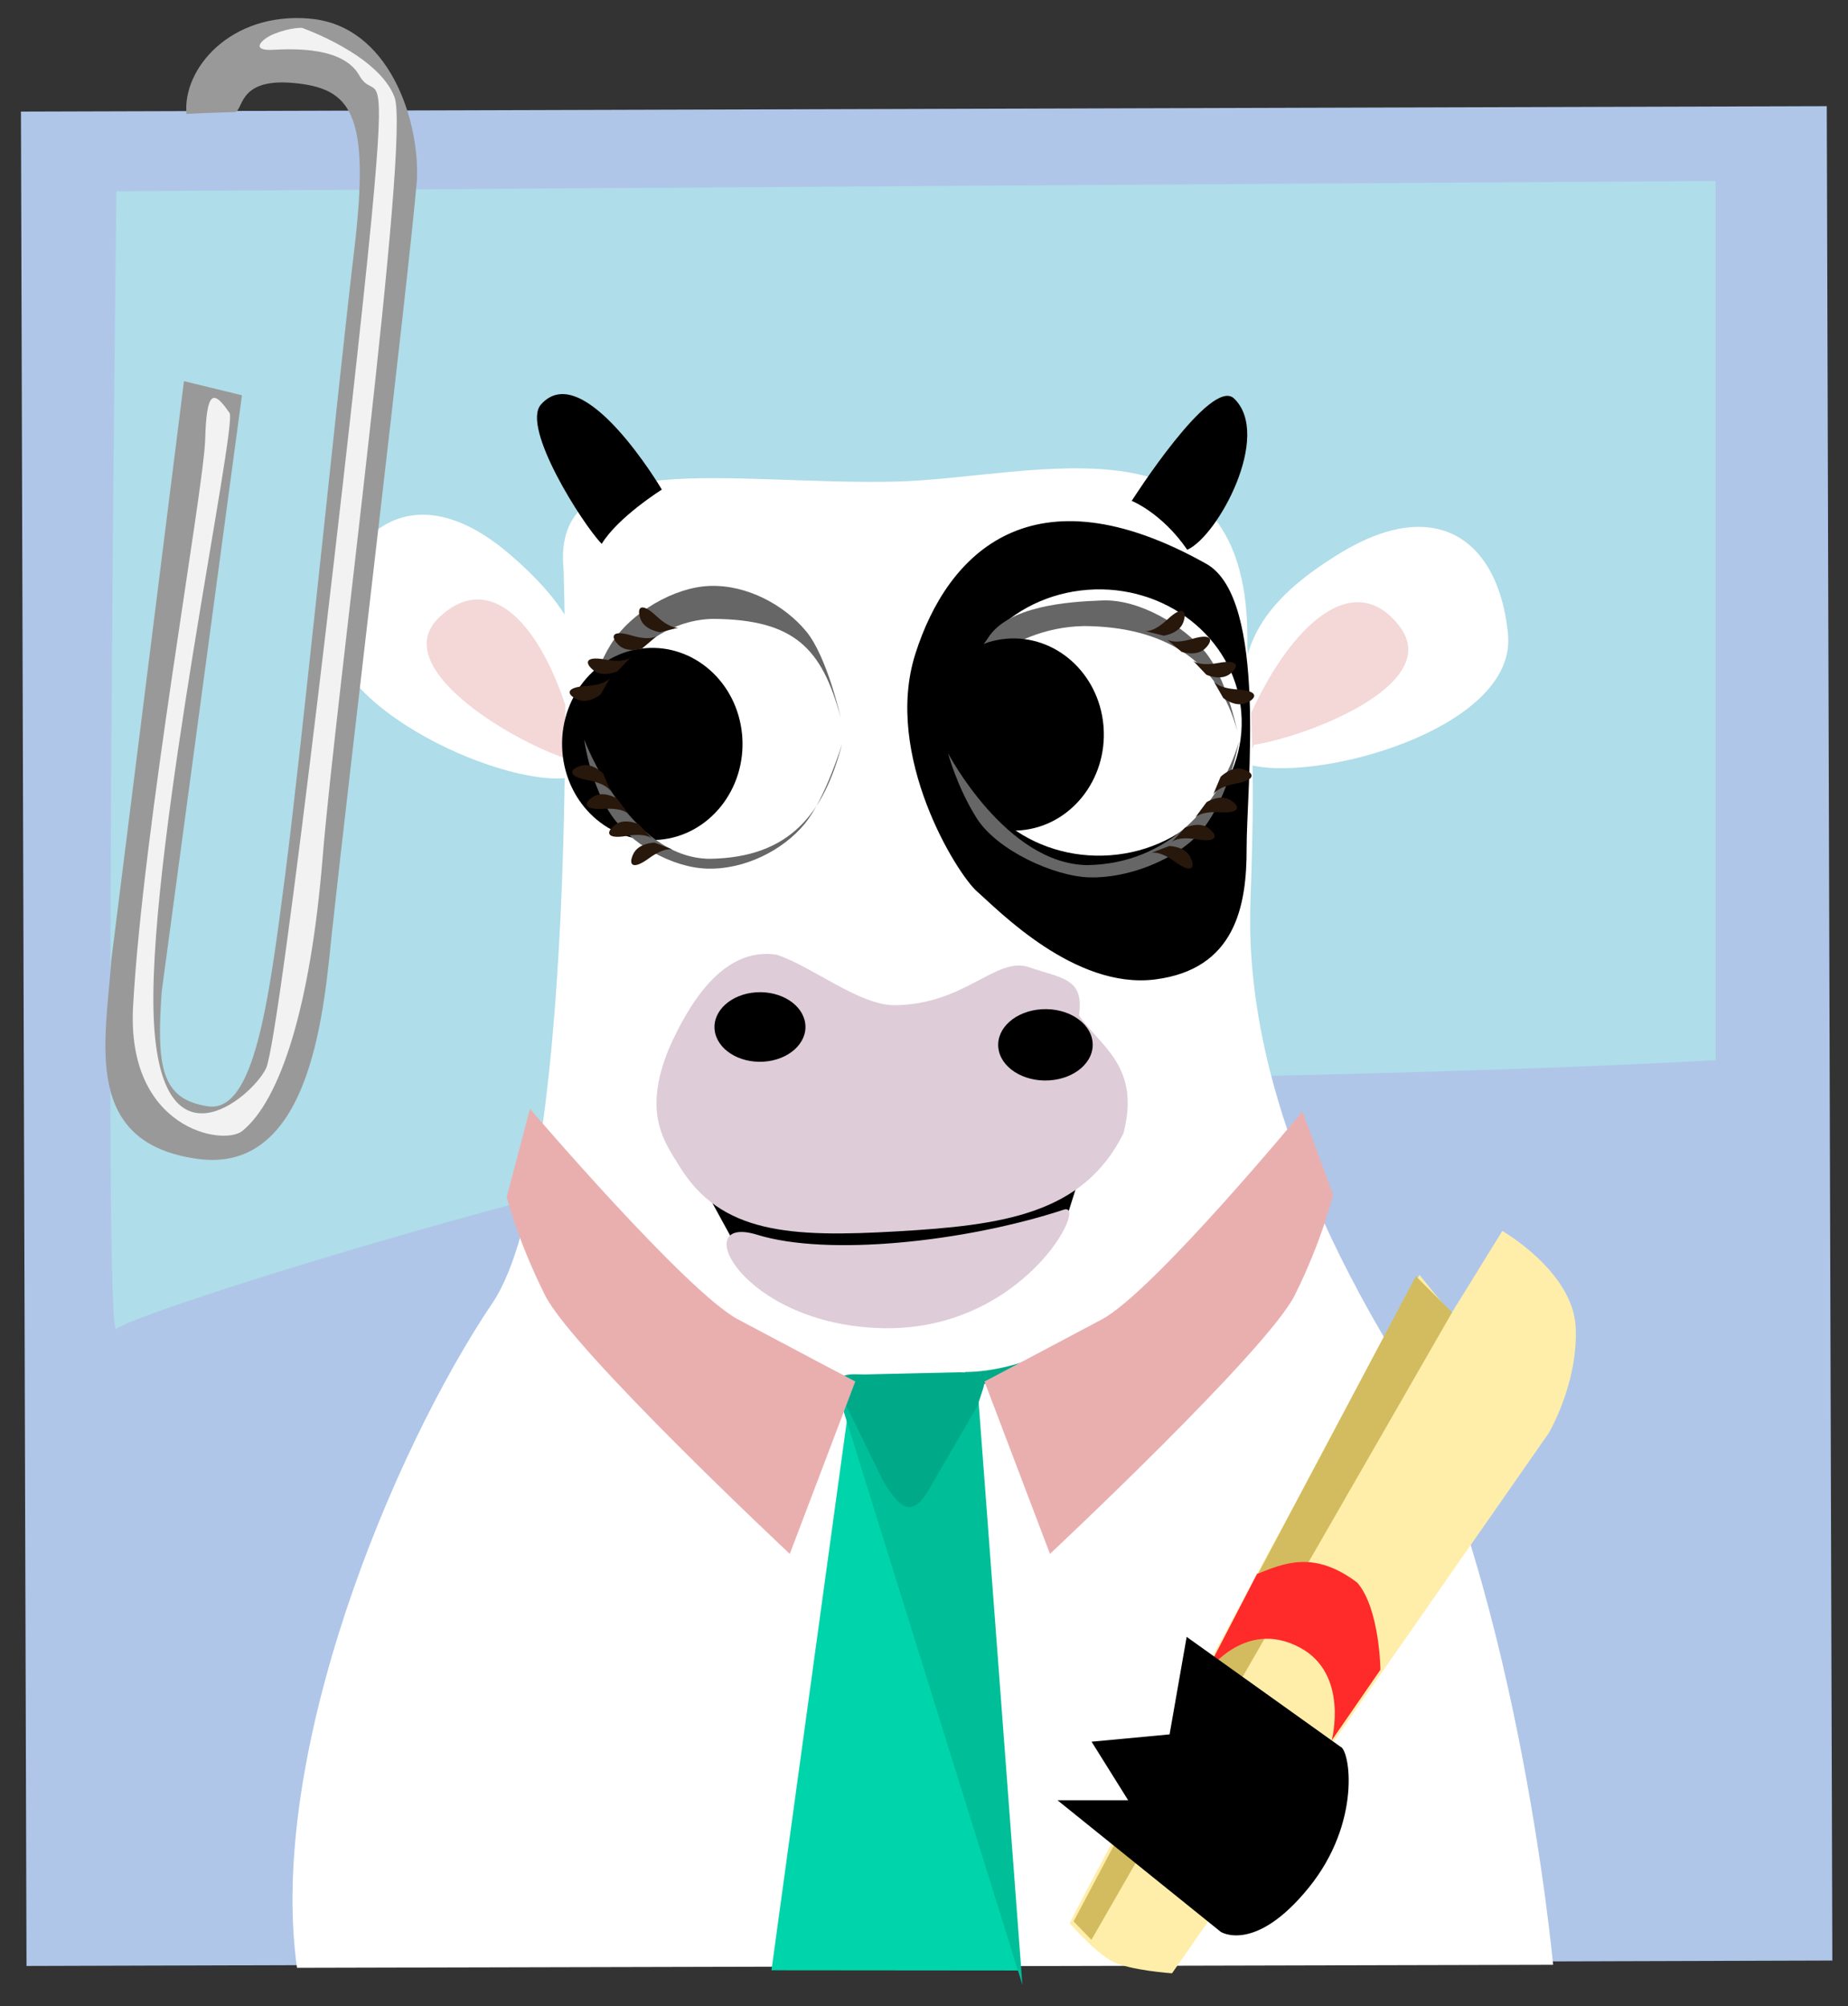 <?xml version="1.0" encoding="UTF-8" standalone="no"?>
<!-- Created with Inkscape (http://www.inkscape.org/) -->

<svg
   xmlns:dc="http://purl.org/dc/elements/1.1/"
   xmlns:cc="http://creativecommons.org/ns#"
   xmlns:rdf="http://www.w3.org/1999/02/22-rdf-syntax-ns#"
   xmlns:svg="http://www.w3.org/2000/svg"
   xmlns="http://www.w3.org/2000/svg"
   xmlns:sodipodi="http://sodipodi.sourceforge.net/DTD/sodipodi-0.dtd"
   xmlns:inkscape="http://www.inkscape.org/namespaces/inkscape"
   width="235.869"
   height="256"
   id="svg3188"
   version="1.1"
   inkscape:version="0.48.5 r10040"
   sodipodi:docname="Documento nuevo 2">
  <rect width="100%" height="100%" fill="#333333" stroke="none"/>
  <defs
     id="defs3190" />
  <sodipodi:namedview
     id="base"
     pagecolor="#ffffff"
     bordercolor="#666666"
     borderopacity="1.0"
     inkscape:pageopacity="0.0"
     inkscape:pageshadow="2"
     inkscape:zoom="1.979899"
     inkscape:cx="296.02624"
     inkscape:cy="107.75979"
     inkscape:document-units="px"
     inkscape:current-layer="layer1"
     showgrid="false"
     fit-margin-top="0"
     fit-margin-left="0"
     fit-margin-right="0"
     fit-margin-bottom="0"
     inkscape:window-width="1913"
     inkscape:window-height="1026"
     inkscape:window-x="0"
     inkscape:window-y="25"
     inkscape:window-maximized="1" />
  <g
     inkscape:label="Capa 1"
     inkscape:groupmode="layer"
     id="layer1"
     transform="translate(374.598,787.307)">
    <g
       id="g3307"
       transform="matrix(5.692,0,0,5.692,1759.794,2490.16)">
      <rect
         transform="matrix(1,-0.003,0.003,1,0,0)"
         y="-574.419"
         x="-372.788"
         height="41.57"
         width="40.493"
         id="rect4125-4"
         style="fill:#afc6e9;fill-opacity:1;stroke:none" />
      <path
         inkscape:connector-curvature="0"
         id="path3364"
         d="m -372.371,-571.515 c 0,0 -0.309,25.892 0,25.506 0.309,-0.386 16.385,-5.488 24.269,-5.642 7.884,-0.155 11.593,-0.386 11.593,-0.386 l 0,-19.709 z"
         style="fill:#afdde9;stroke:none" />
      <path
         style="fill:#f4d7d7;fill-opacity:1;stroke:none;display:inline"
         d="m -361.829,-559.783 c -0.058,-0.284 -0.921,-3.241 -1.888,-3.238 -0.968,0.003 -2.334,-0.05 -2.044,1.486 0.289,1.536 0.975,2.501 2.058,2.726 1.082,0.224 2.164,0.221 2.164,0.221 z"
         id="path6937-9-8-3"
         inkscape:connector-curvature="0" />
      <path
         style="fill:#f4d7d7;fill-opacity:1;stroke:none;display:inline"
         d="m -347.237,-559.838 c 0,0 1.47,-3.135 2.665,-3.139 1.195,-0.004 2.504,-0.122 2.224,1.188 -0.28,1.31 -0.621,1.653 -2.269,2.284 -1.649,0.631 -3.014,0.806 -3.014,0.806 z"
         id="path6939-3-7-2"
         inkscape:connector-curvature="0" />
      <path
         style="fill:#ffffff;stroke:none;display:inline"
         d="m -363.934,-546.598 c 2.015,-3.014 1.591,-16.428 1.591,-16.428 -0.29,-2.819 3.725,-1.89 7.461,-1.981 3.11,-0.076 7.987,-1.736 7.87,3.7 0.179,2.451 0.123,4.254 0.073,5.629 -0.052,1.452 0.01,4.764 2.985,9.842 2.975,5.078 3.799,14.079 3.799,14.079 l -28.166,0.068 c -0.67,-4.8 2.139,-11.573 4.386,-14.909 z"
         id="path6935-0-6-4"
         inkscape:connector-curvature="0"
         sodipodi:nodetypes="ccscszcccc" />
      <path
         style="fill:#ffffff;fill-opacity:1;stroke:none;display:inline"
         d="m -347.006,-559.64 c 0.959,-2.201 2.407,-3.445 3.413,-2.114 0.965,1.277 -1.999,2.444 -3.273,2.65 l -0.166,0.426 c 1.479,0.463 6.072,-0.768 5.866,-2.904 -0.129,-1.335 -0.729,-2.219 -1.676,-2.382 -0.568,-0.098 -1.262,0.064 -2.055,0.542 -1.888,1.137 -2.26,2.145 -2.235,3.442"
         id="path5154-4-0-4-7"
         inkscape:connector-curvature="0"
         sodipodi:nodetypes="csccsssc" />
      <path
         style="fill:#000000;fill-opacity:1;stroke:#000000;stroke-width:0.056px;stroke-linecap:butt;stroke-linejoin:miter;stroke-opacity:1;display:inline"
         d="m -354.429,-561.135 c -0.718,2.257 0.925,4.905 1.381,5.302 0.457,0.397 2.175,2.189 3.968,1.959 1.766,-0.226 2.029,-1.609 2.025,-2.918 -0.004,-1.309 0.477,-5.579 -0.891,-6.347 -3.874,-2.172 -5.766,-0.254 -6.483,2.004 z"
         id="path6983-98-7-9"
         inkscape:connector-curvature="0"
         sodipodi:nodetypes="zssssz" />
      <path
         style="fill:#000000;fill-opacity:1;stroke:#000000;stroke-width:0.056px;stroke-linecap:butt;stroke-linejoin:miter;stroke-opacity:1;display:inline"
         d="m -359.232,-549.303 0.769,1.406 c 0,0 3.825,0.592 4.71,0.347 0.885,-0.244 2.653,-0.934 2.653,-0.934 l 0.319,-1.007 c 0,0 -3.055,1.096 -4.585,0.98 -1.53,-0.116 -3.866,-0.793 -3.866,-0.793 z"
         id="path7018-2-0-2"
         inkscape:connector-curvature="0" />
      <path
         style="fill:#deccd8;fill-opacity:1;stroke:none;display:inline"
         d="m -359.751,-549.667 c 0.925,1.523 2.497,1.607 4.882,1.469 2.382,-0.137 4.177,-0.387 5.08,-2.198 0.386,-1.494 -0.496,-1.929 -0.998,-2.644 0.124,-0.836 -0.374,-0.823 -1.115,-1.079 -0.741,-0.256 -1.426,0.832 -3.01,0.851 -0.792,0.009 -1.839,-0.859 -2.648,-1.131 -1.237,-0.196 -2.009,1.172 -2.426,2.115 -0.595,1.459 -0.082,2.095 0.235,2.617 z"
         id="path5150-81-7-6"
         inkscape:connector-curvature="0"
         sodipodi:nodetypes="sscczsccs" />
      <path
         sodipodi:type="arc"
         style="fill:#ffffff;fill-opacity:1;stroke:none;display:inline"
         id="path6985-4-1-4"
         sodipodi:cx="-431.33514"
         sodipodi:cy="786.01947"
         sodipodi:rx="57.107491"
         sodipodi:ry="53.298973"
         d="m -374.393,781.97 c 2.396,29.351 -21.155,54.958 -52.603,57.195 -31.448,2.237 -58.885,-19.744 -61.281,-49.095 -2.396,-29.351 21.155,-54.958 52.603,-57.195 30.964,-2.202 58.138,19.092 61.173,47.935"
         transform="matrix(0.056,-1.7765491e-4,1.7765491e-4,0.056,-326.321,-603.699)"
         sodipodi:start="6.2071318"
         sodipodi:end="12.46847"
         sodipodi:open="true" />
      <path
         transform="matrix(0.056,-1.7765491e-4,1.7765491e-4,0.056,-334.618,-603.893)"
         sodipodi:type="arc"
         style="fill:#ffffff;fill-opacity:1;stroke:none;display:inline"
         id="path6985-6-2-9-5"
         sodipodi:cx="-431.33514"
         sodipodi:cy="786.01947"
         sodipodi:rx="57.578697"
         sodipodi:ry="59.598999"
         d="m -373.923,781.491 c 2.416,32.82 -21.329,61.454 -53.037,63.955 -31.708,2.501 -59.371,-22.078 -61.787,-54.898 -2.416,-32.82 21.329,-61.454 53.037,-63.955 31.219,-2.462 58.617,21.348 61.678,53.601"
         sodipodi:start="6.2071318"
         sodipodi:end="12.46847"
         sodipodi:open="true" />
      <path
         style="fill:#000000;fill-opacity:1;stroke:none;display:inline"
         d="m -361.489,-563.611 c -0.429,-0.439 -1.811,-2.614 -1.362,-3.123 0.95,-1.075 2.711,1.907 2.711,1.907 0,0 -0.979,0.612 -1.348,1.216 z"
         id="path5962-64-9-2"
         inkscape:connector-curvature="0"
         sodipodi:nodetypes="cscc" />
      <path
         style="fill:#000000;fill-opacity:1;stroke:none;display:inline"
         d="m -349.604,-564.574 c 0,0 1.777,-2.791 2.295,-2.295 0.861,0.824 -0.365,3.091 -1.05,3.391 -0.568,-0.828 -1.245,-1.096 -1.245,-1.096 z"
         id="path5964-7-0-3"
         inkscape:connector-curvature="0"
         sodipodi:nodetypes="cscc" />
      <path
         style="fill:#ffffff;fill-opacity:1;stroke:none;display:inline"
         d="m -362.108,-559.321 c -0.588,-2.328 -1.814,-3.791 -3.024,-2.642 -1.16,1.103 1.575,2.736 2.798,3.148 l 0.095,0.448 c -1.535,0.216 -5.866,-1.746 -5.315,-3.82 0.345,-1.296 1.08,-2.07 2.041,-2.077 0.577,-0.004 1.234,0.268 1.94,0.869 1.678,1.429 1.88,2.484 1.645,3.76"
         id="path5154-0-2-0"
         inkscape:connector-curvature="0"
         sodipodi:nodetypes="csccsssc" />
      <path
         style="fill:#deccd8;fill-opacity:1;stroke:none;display:inline"
         d="m -358.001,-548.122 c 1.576,0.488 4.651,0.165 6.876,-0.563 0.571,-0.187 -0.902,2.73 -4.069,2.657 -3.167,-0.073 -4.383,-2.582 -2.807,-2.094 z"
         id="path6030-7-4-5"
         inkscape:connector-curvature="0"
         sodipodi:nodetypes="zszz" />
      <path
         style="fill:#666666;stroke:none;display:inline"
         d="m -353.491,-560.333 c 0,0 1.004,-1.405 2.826,-1.435 1.808,0.016 3.007,0.787 3.427,2.348 0,0 -0.248,-1.202 -0.72,-1.769 -0.489,-0.589 -1.464,-1.184 -2.304,-1.153 -0.787,0.029 -2.117,0.123 -2.57,0.85 -0.439,0.704 -0.659,1.159 -0.659,1.159 z"
         id="path6961-0-2"
         inkscape:connector-curvature="0"
         sodipodi:nodetypes="cccsssc" />
      <path
         style="fill:#666666;stroke:none;display:inline"
         d="m -361.837,-559.729 c 0,0 1.031,-2.17 2.853,-2.2 1.808,0.016 2.433,0.651 2.853,2.211 0,0 -0.303,-1.366 -0.774,-1.933 -0.489,-0.589 -1.328,-1.048 -2.167,-1.016 -0.787,0.029 -1.762,0.588 -2.215,1.315 -0.439,0.704 -0.55,1.624 -0.55,1.624 z"
         id="path6961-8-5-5-5"
         inkscape:connector-curvature="0"
         sodipodi:nodetypes="cccsssc" />
      <path
         sodipodi:type="arc"
         style="fill:#000000;fill-opacity:1;stroke:none;display:inline"
         id="path7014-8-8-9"
         sodipodi:cx="-453.21429"
         sodipodi:cy="914.96875"
         sodipodi:rx="18.928572"
         sodipodi:ry="14.285714"
         d="m -434.34,913.883 c 0.794,7.867 -7.012,14.73 -17.436,15.33 -10.424,0.599 -19.518,-5.292 -20.312,-13.159 -0.794,-7.867 7.012,-14.73 17.436,-15.33 10.263,-0.59 19.27,5.117 20.276,12.848"
         transform="matrix(0.056,-1.7765491e-4,1.7765491e-4,0.056,-326.321,-603.699)"
         sodipodi:start="6.2071318"
         sodipodi:end="12.46847"
         sodipodi:open="true" />
      <path
         sodipodi:type="arc"
         style="fill:#000000;fill-opacity:1;stroke:none;display:inline"
         id="path7016-3-1-2"
         sodipodi:cx="-567.5"
         sodipodi:cy="907.46875"
         sodipodi:rx="18.214285"
         sodipodi:ry="13.928572"
         d="m -549.338,906.41 c 0.764,7.67 -6.747,14.362 -16.778,14.947 -10.03,0.584 -18.781,-5.16 -19.546,-12.83 -0.764,-7.67 6.747,-14.362 16.778,-14.947 9.876,-0.575 18.543,4.989 19.511,12.527"
         transform="matrix(0.056,-1.7765491e-4,1.7765491e-4,0.056,-326.321,-603.699)"
         sodipodi:start="6.2071318"
         sodipodi:end="12.46847"
         sodipodi:open="true" />
      <g
         style="display:inline"
         id="g3747-5-0"
         transform="matrix(0.056,-1.7765491e-4,1.7765491e-4,0.056,-579.119,-586.88)"
         inkscape:export-filename="/home/alumno/Documentos/plymouth-themes-huayra/huayra_liso/vaca_cabeza-01.png"
         inkscape:export-xdpi="90"
         inkscape:export-ydpi="90">
        <path
           inkscape:connector-curvature="0"
           id="path5156-8-51-1-2"
           d="m 3940.927,505.102 c 1.516,21.182 -13.383,39.662 -33.278,41.276 -19.895,1.614 -37.252,-14.249 -38.768,-35.431 -1.516,-21.182 13.383,-39.662 33.278,-41.276 19.588,-1.589 36.779,13.778 38.699,34.594"
           style="fill:#000000;fill-opacity:1;stroke:none;display:inline" />
        <path
           inkscape:connector-curvature="0"
           id="path5156-8-5-6-8-9"
           d="m 4085.618,501.778 c 1.516,21.182 -13.383,39.662 -33.278,41.276 -19.895,1.614 -37.252,-14.249 -38.768,-35.431 -1.516,-21.182 13.383,-39.662 33.278,-41.276 19.588,-1.589 36.779,13.778 38.699,34.594"
           style="fill:#000000;fill-opacity:1;stroke:none;display:inline" />
      </g>
      <path
         style="fill:#666666;stroke:none;display:inline"
         d="m -353.724,-558.919 c 0,0 1.304,2.491 3.127,2.51 1.808,-0.027 2.973,-1.349 3.397,-2.762 0,0 -0.265,1.449 -0.979,2.143 -0.549,0.534 -1.54,0.919 -2.379,0.894 -0.787,-0.024 -2.066,-0.604 -2.523,-1.328 -0.443,-0.701 -0.642,-1.456 -0.642,-1.456 z"
         id="path6961-0-4-9"
         inkscape:connector-curvature="0"
         sodipodi:nodetypes="cccsssc" />
      <path
         style="fill:#666666;stroke:none;display:inline"
         d="m -361.881,-559.224 c 0,0 0.99,2.655 2.812,2.674 1.808,-0.027 2.564,-1.021 2.973,-2.584 0,0 -0.374,1.231 -0.842,1.801 -0.485,0.592 -1.349,1.029 -2.188,1.003 -0.787,-0.024 -1.738,-0.549 -2.195,-1.274 -0.443,-0.701 -0.56,-1.62 -0.56,-1.62 z"
         id="path6961-8-5-5-0-6"
         inkscape:connector-curvature="0"
         sodipodi:nodetypes="cccsssc" />
      <path
         sodipodi:nodetypes="ccccc"
         inkscape:connector-curvature="0"
         id="path4131-1"
         d="m -353.216,-544.89 1.127,13.261 -5.593,-0.005 1.805,-13.15 z"
         style="fill:#00d4aa;fill-opacity:1;stroke:none" />
      <path
         sodipodi:nodetypes="ccccc"
         inkscape:connector-curvature="0"
         id="path4135-1"
         d="m -353.343,-545.045 c 2.507,-0.021 5.338,-2.689 7.019,-4.838 l 0.129,0.823 c -2.316,2.526 -4.762,3.721 -7.084,4.395 z"
         style="fill:#00aa88;fill-opacity:1;stroke:none" />
      <path
         sodipodi:nodetypes="ccccc"
         inkscape:connector-curvature="0"
         id="path4135-0-5"
         d="m -355.561,-544.911 c -2.579,-0.005 -5.492,-2.592 -7.235,-4.73 l -0.128,0.824 c 2.398,2.512 4.972,3.564 7.364,4.223 z"
         style="fill:#00aa88;fill-opacity:1;stroke:none" />
      <path
         sodipodi:nodetypes="zccczzzccccczccz"
         inkscape:connector-curvature="0"
         id="path4161-9"
         d="m -368.037,-575.386 c -1.786,-0.15 -2.857,1.135 -2.762,2.138 l 0.296,-0.015 0.764,-0.027 c 0.237,0.024 0.032,-0.769 1.329,-0.653 1.297,0.117 1.739,0.661 1.374,3.727 -0.365,3.067 -1.172,11.105 -1.548,14.01 -0.376,2.905 -0.696,5.359 -1.737,5.204 -1.048,-0.157 -1.153,-0.889 -1.034,-2.575 l 1.799,-13.364 -1.3,-0.317 -1.629,12.98 c -0.129,1.832 -0.663,4.105 1.944,4.456 2.607,0.351 2.834,-3.547 3.009,-5.131 0.391,-3.607 1.705,-14.532 1.9,-16.817 0.061,-1.337 -0.621,-3.466 -2.407,-3.615 z"
         style="font-size:medium;font-style:normal;font-variant:normal;font-weight:normal;font-stretch:normal;text-indent:0;text-align:start;text-decoration:none;line-height:normal;letter-spacing:normal;word-spacing:normal;text-transform:none;direction:ltr;block-progression:tb;writing-mode:lr-tb;text-anchor:start;baseline-shift:baseline;color:#000000;fill:#999999;fill-opacity:1;stroke:none;stroke-width:0.4;marker:none;visibility:visible;display:inline;overflow:visible;enable-background:accumulate;font-family:Sans;-inkscape-font-specification:Sans" />
      <path
         sodipodi:nodetypes="cccc"
         inkscape:connector-curvature="0"
         id="path3049-4"
         d="m -356.151,-544.446 4.096,13.139 -1.005,-13.371 z"
         style="fill:#00be98;fill-opacity:1;stroke:none" />
      <path
         sodipodi:nodetypes="ccccccc"
         inkscape:connector-curvature="0"
         id="path4129-7"
         d="m -355.531,-544.992 2.071,-0.047 c 0.772,0.006 0.561,0.187 0.404,0.742 l -0.983,1.689 c -0.438,0.847 -0.707,0.734 -1.156,-0.026 l -0.752,-1.545 c -0.553,-0.971 0.049,-0.797 0.415,-0.812 z"
         style="fill:#00aa88;fill-opacity:1;stroke:none" />
      <path
         sodipodi:nodetypes="ccsccsc"
         inkscape:connector-curvature="0"
         id="path3048-1"
         d="m -352.905,-544.832 1.468,3.864 c 0,0 4.869,-4.56 5.488,-5.797 0.618,-1.237 0.86,-2.256 0.86,-2.256 l -0.686,-1.868 c 0,0 -3.342,4.047 -4.502,4.666 -1.159,0.618 -2.628,1.391 -2.628,1.391 z"
         style="fill:#e9afaf;stroke:none" />
      <path
         sodipodi:nodetypes="ccsccsc"
         inkscape:connector-curvature="0"
         id="path3048-6-8"
         d="m -355.803,-544.832 -1.468,3.864 c 0,0 -4.869,-4.56 -5.488,-5.797 -0.618,-1.237 -0.86,-2.202 -0.86,-2.202 l 0.522,-1.978 c 0,0 3.506,4.102 4.665,4.72 1.159,0.618 2.628,1.391 2.628,1.391 z"
         style="fill:#e9afaf;stroke:none" />
      <path
         inkscape:connector-curvature="0"
         id="path3068-24"
         d="m -361.515,-560.231 c 0,0 -0.273,0.219 -0.519,0.109 -0.246,-0.109 -0.273,-0.273 0.191,-0.301 0.465,-0.027 0.547,-0.191 0.547,-0.191 z"
         style="fill:#28170b;stroke:none" />
      <path
         inkscape:connector-curvature="0"
         id="path3068-5-06"
         d="m -361.136,-560.753 c 0,0 -0.318,0.147 -0.53,-0.018 -0.213,-0.165 -0.2,-0.331 0.258,-0.246 0.458,0.085 0.576,-0.055 0.576,-0.055 z"
         style="fill:#28170b;stroke:none" />
      <path
         inkscape:connector-curvature="0"
         id="path3068-2-4"
         d="m -360.582,-561.266 c 0,0 -0.332,0.112 -0.525,-0.075 -0.194,-0.187 -0.163,-0.35 0.283,-0.217 0.446,0.133 0.579,0.007 0.579,0.007 z"
         style="fill:#28170b;stroke:none" />
      <path
         inkscape:connector-curvature="0"
         id="path3068-8-1"
         d="m -360.183,-561.629 c 0,0 -0.347,-0.047 -0.437,-0.301 -0.09,-0.254 0.01,-0.386 0.35,-0.068 0.34,0.318 0.515,0.264 0.515,0.264 z"
         style="fill:#28170b;stroke:none" />
      <path
         inkscape:connector-curvature="0"
         id="path3068-21-9"
         d="m -361.456,-558.464 c 0,0 -0.244,-0.25 -0.502,-0.172 -0.257,0.078 -0.305,0.238 0.153,0.322 0.458,0.084 0.519,0.257 0.519,0.257 z"
         style="fill:#28170b;stroke:none" />
      <path
         inkscape:connector-curvature="0"
         id="path3068-5-7-06"
         d="m -361.143,-557.899 c 0,0 -0.297,-0.185 -0.528,-0.047 -0.231,0.138 -0.239,0.304 0.226,0.276 0.465,-0.028 0.565,0.125 0.565,0.125 z"
         style="fill:#28170b;stroke:none" />
      <path
         inkscape:connector-curvature="0"
         id="path3068-2-9-6"
         d="m -360.656,-557.323 c 0,0 -0.315,-0.152 -0.53,0.01 -0.215,0.162 -0.205,0.328 0.254,0.25 0.459,-0.077 0.575,0.064 0.575,0.064 z"
         style="fill:#28170b;stroke:none" />
      <path
         inkscape:connector-curvature="0"
         id="path3068-8-4-5"
         d="m -360.304,-556.913 c 0,0 -0.35,0.005 -0.471,0.245 -0.121,0.241 -0.038,0.385 0.339,0.111 0.376,-0.274 0.544,-0.199 0.544,-0.199 z"
         style="fill:#28170b;stroke:none" />
      <path
         inkscape:connector-curvature="0"
         id="path3068-0-1"
         d="m -347.551,-560.154 c 0,0 0.273,0.219 0.519,0.109 0.246,-0.109 0.273,-0.273 -0.191,-0.301 -0.465,-0.027 -0.547,-0.191 -0.547,-0.191 z"
         style="fill:#28170b;stroke:none" />
      <path
         inkscape:connector-curvature="0"
         id="path3068-5-0-6"
         d="m -347.93,-560.677 c 0,0 0.318,0.147 0.53,-0.018 0.213,-0.165 0.2,-0.331 -0.258,-0.246 -0.458,0.085 -0.576,-0.055 -0.576,-0.055 z"
         style="fill:#28170b;stroke:none" />
      <path
         inkscape:connector-curvature="0"
         id="path3068-2-6-0"
         d="m -348.484,-561.189 c 0,0 0.332,0.112 0.525,-0.075 0.194,-0.187 0.163,-0.35 -0.283,-0.217 -0.446,0.133 -0.579,0.007 -0.579,0.007 z"
         style="fill:#28170b;stroke:none" />
      <path
         inkscape:connector-curvature="0"
         id="path3068-8-6-5"
         d="m -348.884,-561.552 c 0,0 0.347,-0.047 0.437,-0.301 0.09,-0.254 -0.01,-0.386 -0.35,-0.068 -0.34,0.318 -0.515,0.264 -0.515,0.264 z"
         style="fill:#28170b;stroke:none" />
      <path
         inkscape:connector-curvature="0"
         id="path3068-21-1-4"
         d="m -347.611,-558.387 c 0,0 0.244,-0.25 0.502,-0.172 0.257,0.078 0.305,0.238 -0.153,0.322 -0.458,0.084 -0.519,0.257 -0.519,0.257 z"
         style="fill:#28170b;stroke:none" />
      <path
         inkscape:connector-curvature="0"
         id="path3068-5-7-0-1"
         d="m -347.923,-557.822 c 0,0 0.297,-0.185 0.528,-0.047 0.231,0.138 0.239,0.304 -0.226,0.276 -0.465,-0.028 -0.565,0.125 -0.565,0.125 z"
         style="fill:#28170b;stroke:none" />
      <path
         inkscape:connector-curvature="0"
         id="path3068-2-9-2-0"
         d="m -348.41,-557.246 c 0,0 0.315,-0.152 0.53,0.01 0.215,0.162 0.205,0.328 -0.254,0.25 -0.459,-0.077 -0.575,0.064 -0.575,0.064 z"
         style="fill:#28170b;stroke:none" />
      <path
         inkscape:connector-curvature="0"
         id="path3068-8-4-4-4"
         d="m -348.762,-556.837 c 0,0 0.35,0.005 0.471,0.245 0.121,0.241 0.038,0.385 -0.339,0.111 -0.376,-0.274 -0.544,-0.199 -0.544,-0.199 z"
         style="fill:#28170b;stroke:none" />
      <path
         sodipodi:nodetypes="ccccscczc"
         inkscape:connector-curvature="0"
         id="path3172-5"
         d="m -350.995,-532.686 c 0.41,-0.888 7.843,-14.537 7.843,-14.537 l 0.71,0.874 1.148,-1.858 c 0,0 1.592,0.91 1.646,2.167 0.055,1.257 -0.608,2.369 -0.608,2.369 l -8.444,12.105 c 0,0 -0.93,-0.064 -1.325,-0.26 -0.395,-0.196 -0.97,-0.861 -0.97,-0.861 z"
         style="fill:#ffeeaa;stroke:none" />
      <path
         sodipodi:nodetypes="ccccc"
         inkscape:connector-curvature="0"
         id="path3176-2"
         d="m -343.232,-547.193 0.812,0.812 -8.087,14.065 -0.4,-0.414 z"
         style="fill:#d3bc5f;stroke:none" />
      <path
         sodipodi:nodetypes="ccccscc"
         inkscape:connector-curvature="0"
         id="path3174-3"
         d="m -346.795,-540.518 c 0.607,-0.241 1.278,-0.537 2.247,0.193 0.505,0.576 0.521,1.954 0.521,1.954 l -1.093,1.585 c 0,0 0.399,-1.489 -0.714,-2.083 -1.266,-0.676 -2.128,0.608 -2.128,0.608 z"
         style="fill:#ff2a2a;stroke:none" />
      <path
         sodipodi:nodetypes="cscszzsszssssc"
         inkscape:connector-curvature="0"
         id="path3180-7"
         d="m -368.21,-575.178 c 0,0 -0.251,-0.014 -0.628,0.137 -0.273,0.109 -0.547,0.383 -0.027,0.355 0.519,-0.027 1.585,-0.055 1.94,0.574 0.355,0.628 0.634,-0.562 0.273,3.224 -0.361,3.787 -2.044,18.369 -2.363,19.034 -0.319,0.665 -2.444,2.455 -2.525,-1.318 -0.08,-3.774 1.884,-13.111 1.707,-13.371 -0.355,-0.519 -0.516,-0.532 -0.547,0.589 -0.03,1.121 -1.403,8.742 -1.617,12.721 -0.148,2.746 2.025,3.127 2.448,2.785 0.847,-0.683 1.53,-2.76 1.804,-6.148 0.273,-3.388 1.967,-16.068 1.612,-17.024 -0.355,-0.956 -2.077,-1.558 -2.077,-1.558 z"
         style="fill:#f2f2f2;stroke:none" />
      <path
         inkscape:connector-curvature="0"
         id="path3182-2"
         d="m -344.929,-536.649 -3.443,-2.459 -0.383,2.186 -1.749,0.164 0.82,1.312 -1.585,0 3.662,2.951 c 0,0 0.765,0.492 1.967,-0.984 1.202,-1.476 0.929,-3.115 0.71,-3.17 z"
         style="fill:#000000;stroke:none" />
    </g>
  </g>
</svg>
